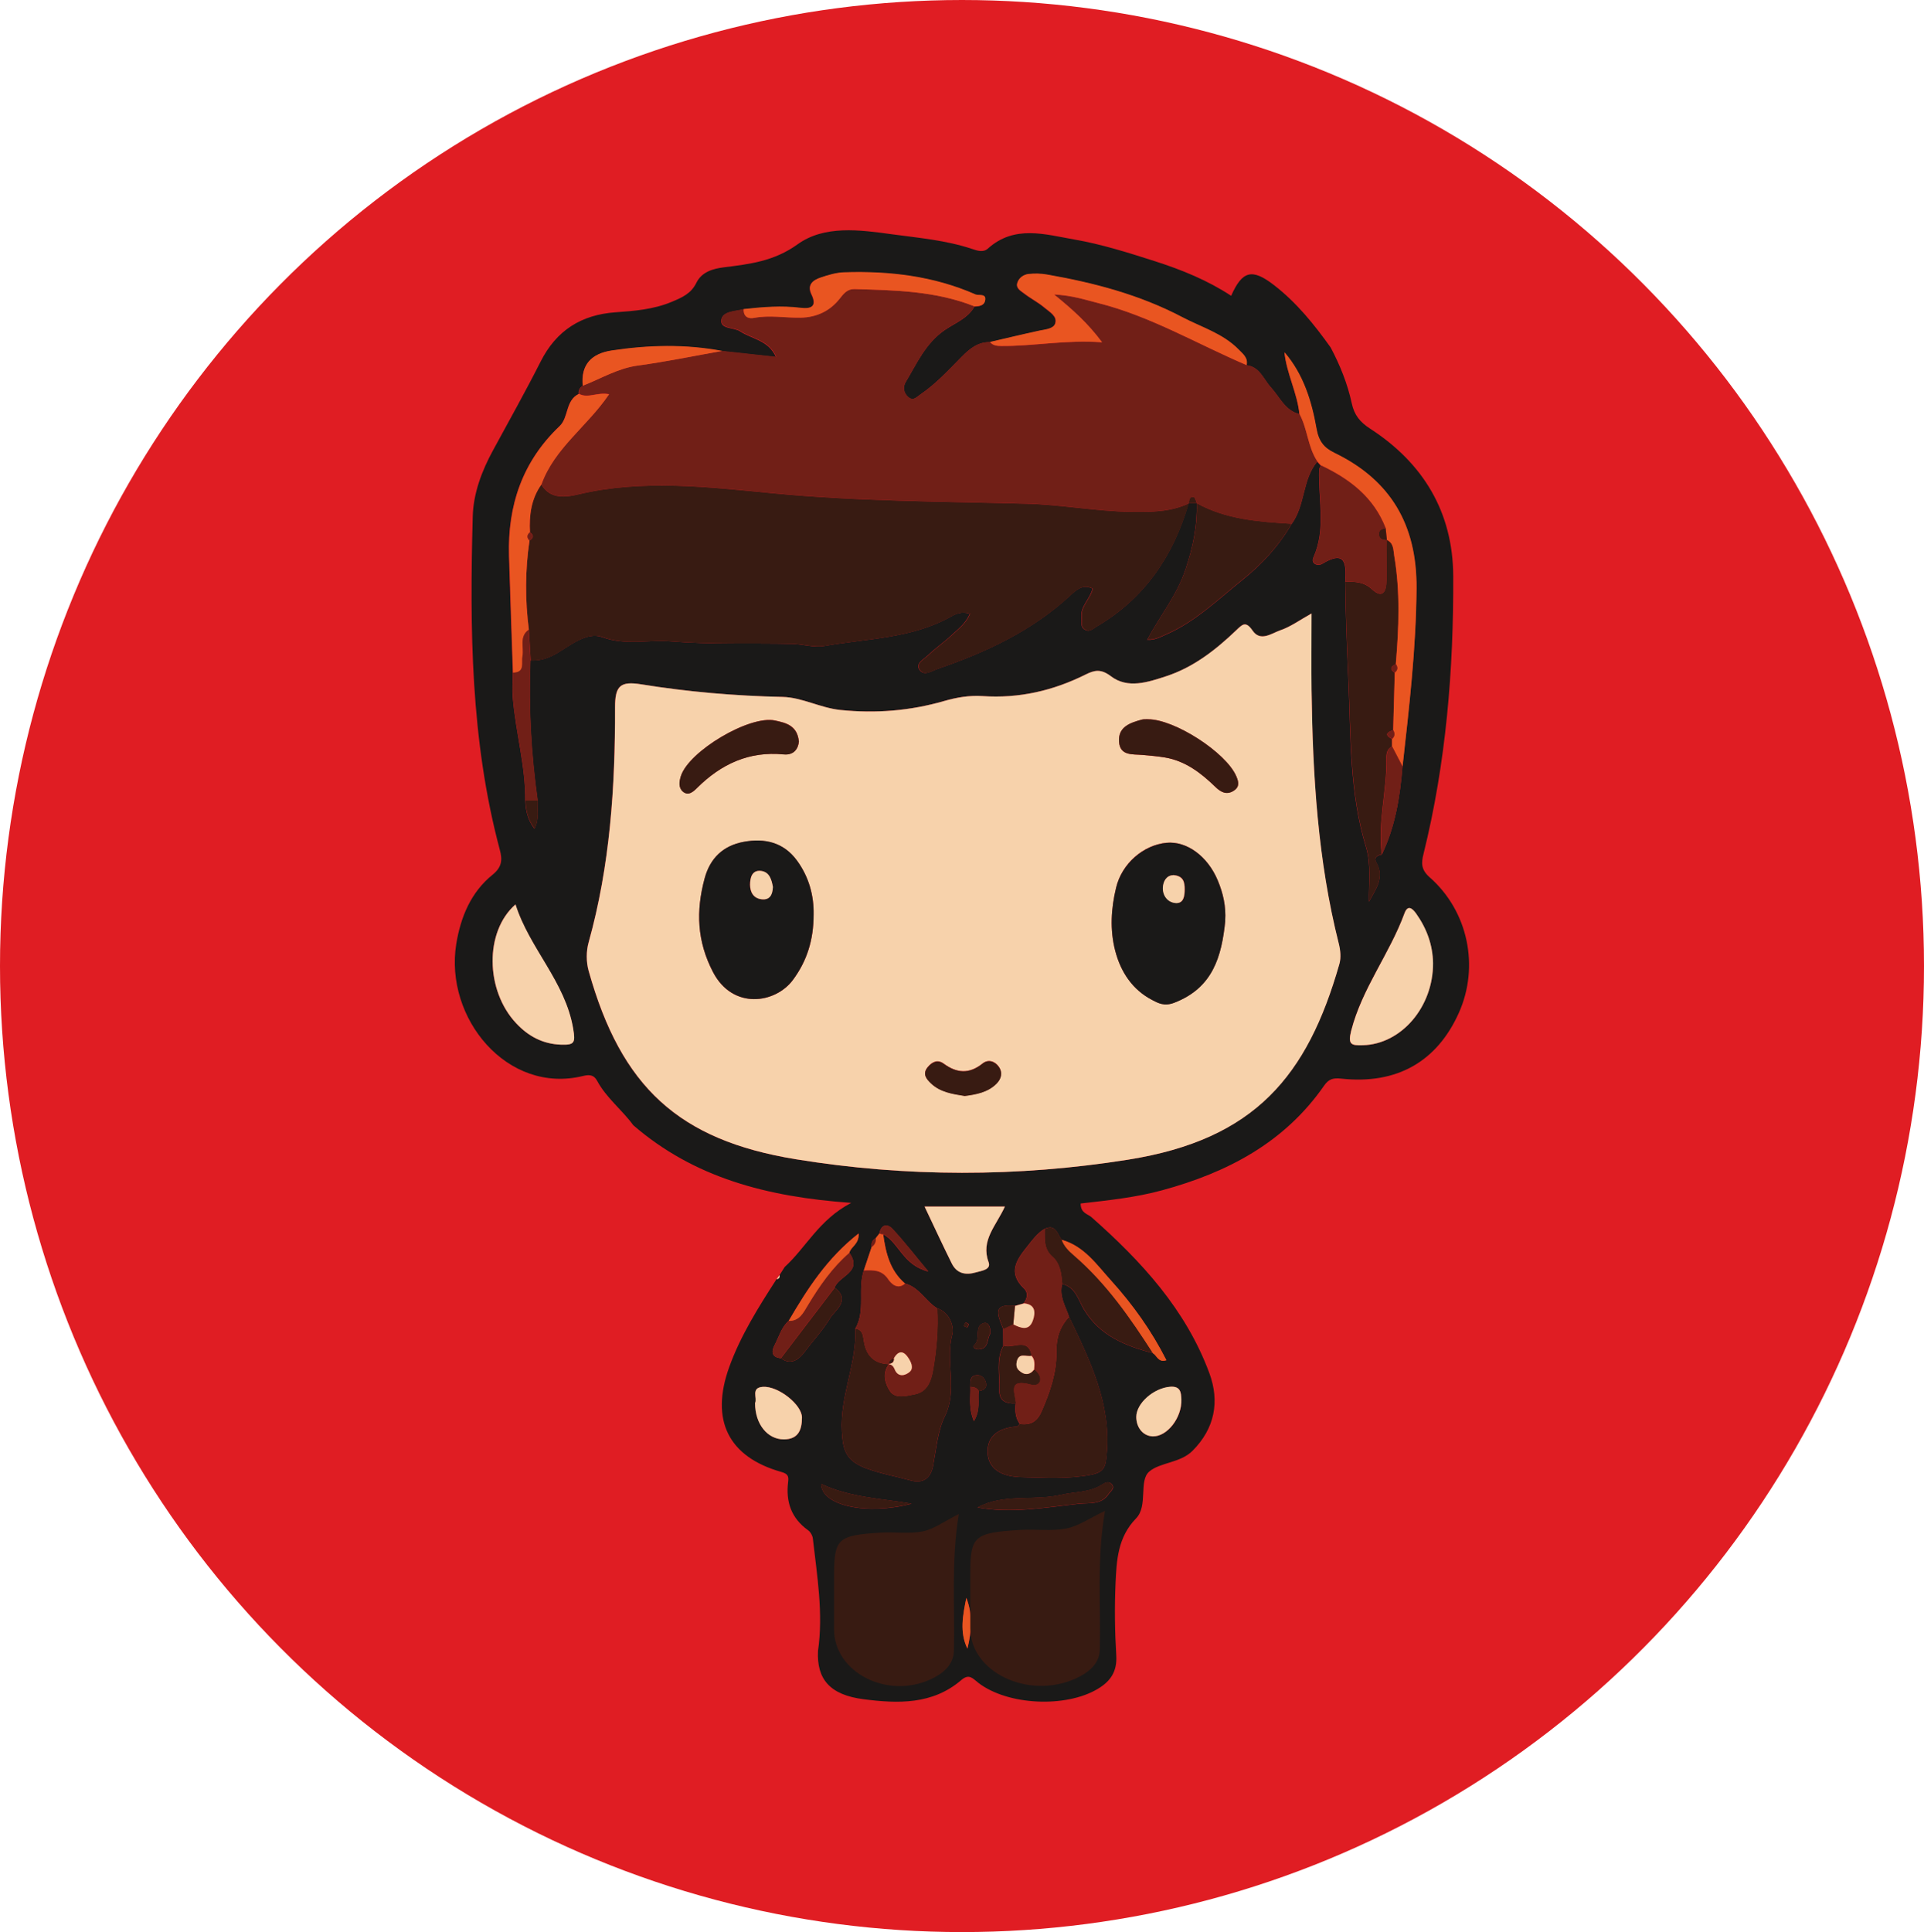 <?xml version="1.0" encoding="UTF-8"?><svg id="Layer_2" xmlns="http://www.w3.org/2000/svg" viewBox="0 0 183.06 183.81"><defs><style>.cls-1{fill:#f7d2ab;}.cls-1,.cls-2,.cls-3,.cls-4,.cls-5,.cls-6,.cls-7{stroke-width:0px;}.cls-2{fill:#711f17;}.cls-3{fill:#381b12;}.cls-4{fill:#1a1918;}.cls-5{fill:#e01d23;}.cls-6{fill:#b9c6d1;}.cls-7{fill:#e95521;}</style></defs><g id="Layer_1-2"><ellipse class="cls-5" cx="91.53" cy="91.9" rx="91.53" ry="91.9"/><path class="cls-4" d="m74.17,121.3c.16-.26.33-.51.49-.77,2.04-1.86,3.26-4.5,6.33-6.1-8.06-.57-14.98-2.41-20.74-7.39-1.07-1.47-2.56-2.59-3.44-4.23-.27-.5-.65-.62-1.3-.46-7.25,1.8-13.23-5.51-12.1-12.54.42-2.58,1.4-4.94,3.46-6.6.93-.75.93-1.47.68-2.39-2.78-10.41-2.86-21.05-2.57-31.7.06-2.19.86-4.33,1.94-6.3,1.52-2.8,3.08-5.58,4.52-8.42,1.49-2.96,3.86-4.46,7.12-4.69,1.81-.13,3.61-.27,5.34-.99,1-.42,1.85-.78,2.36-1.82.51-1.04,1.58-1.34,2.61-1.47,2.47-.31,4.77-.57,7.02-2.19,2.54-1.83,5.89-1.38,8.94-.96,2.57.35,5.17.57,7.66,1.4.47.16,1.05.37,1.5-.03,2.53-2.28,5.45-1.35,8.21-.87,2.61.45,5.16,1.26,7.69,2.07,2.53.81,5,1.81,7.25,3.29,1.06-2.39,1.99-2.64,4.1-1,2.13,1.65,3.81,3.73,5.37,5.92.89,1.68,1.6,3.44,2,5.29.24,1.14.8,1.81,1.74,2.42,5.07,3.28,7.89,7.95,7.92,14.03.04,8.91-.68,17.76-2.83,26.44-.21.85-.25,1.48.59,2.22,3.67,3.23,4.74,8.49,2.78,12.88-2.08,4.66-5.92,6.85-11.2,6.27-.75-.08-1.17.02-1.62.66-3.77,5.43-9.2,8.27-15.41,9.96-2.56.7-5.18.96-7.76,1.26,0,.93.67.98,1.03,1.3,4.74,4.18,8.97,8.78,11.21,14.82,1.01,2.72.52,5.29-1.6,7.41-1.16,1.16-3.07,1.09-4.1,1.96-1.05.88-.09,3.26-1.27,4.47-1.74,1.79-1.85,3.98-1.95,6.18-.1,2.28-.07,4.58.07,6.86.09,1.52-.54,2.45-1.77,3.18-3.03,1.81-8.54,1.57-11.34-.57-.53-.4-.87-.93-1.63-.28-2.74,2.36-6.04,2.25-9.3,1.83-3.21-.41-4.47-1.91-4.34-4.59.52-3.6-.09-7.15-.49-10.7-.03-.28-.23-.63-.46-.79-1.6-1.15-2.13-2.71-1.89-4.61.07-.53-.04-.76-.64-.93-5.06-1.43-6.78-4.93-4.97-9.97,1.09-3.02,2.79-5.71,4.51-8.38.23-.03.32-.16.28-.39Zm18.95,11.03c.56-.07.85-.36.64-.93-.15-.39-.48-.65-.92-.57-.63.12-.48.67-.52,1.11.04.97-.19,1.98.34,3.26.66-1.12.35-2.03.46-2.87Zm3.44-8.09c-2.35-.28-1.52,1.07-1.11,2.2,0,.52,0,1.04.01,1.57-.72,1.36-.32,2.82-.38,4.23-.04,1.04.66,1.32,1.56,1.26-.08.7-.04,1.37.39,1.96-.09.09-.18.25-.28.25-1.64.1-2.91.86-2.78,2.57.13,1.75,1.77,2.21,3.2,2.24,2.19.05,4.39.2,6.61-.22,1.34-.25,1.41-.83,1.51-1.93.46-4.84-1.6-8.96-3.58-13.11-.34-1.01-.96-1.96-.65-3.11,1.27.29,1.53,1.5,2.06,2.4,1.5,2.52,3.94,3.48,6.57,4.18.38.22.51.92,1.28.66-1.43-2.81-3.2-5.29-5.24-7.55-1.38-1.52-2.57-3.3-4.72-3.9-.42-.53-.55-1.54-1.63-1.03-.69.4-1.14,1.04-1.63,1.65-1.03,1.28-1.9,2.51-.33,4.01.44.42.32.95-.03,1.42-.28.08-.56.16-.84.24Zm-12.88-6.9c-.12.15-.24.31-.36.46-.35.17-.43.47-.38.82-.25.74-.5,1.49-.75,2.23-.61,1.8.19,3.81-.81,5.55.15,3.32-1.47,6.39-1.28,9.76.1,1.85.41,2.81,2.33,3.53,1.41.52,2.83.76,4.24,1.15,1.17.32,1.89-.23,2.11-1.4.3-1.58.45-3.34,1.1-4.67,1.29-2.6.03-5.26.73-7.83.18-.65-.2-2.08-1.43-2.47-1.11-.67-1.72-2.02-3.08-2.37-1.43-1.23-1.83-2.92-2.07-4.68,1.51.79,1.87,2.93,4.29,3.54-1.35-1.63-2.32-2.89-3.4-4.04-.5-.54-1.07-.45-1.25.42Zm-4.28,5.17c.38-1.15,2.72-1.46,1.41-3.33.13-.59.95-.82.88-1.84-3.01,2.35-4.89,5.29-6.65,8.31-.71.63-.93,1.54-1.35,2.33-.33.62-.25,1.15.61,1.23,1.03.77,1.8,0,2.28-.64.8-1.07,1.74-2.07,2.4-3.18.41-.69,2.03-1.71.43-2.88Zm17.29,28.92h2.23c.69.29,1.38.29,2.08.01.78-.13,2.11.69,2.14-.77.03-1.36-1.32-.9-2.13-.92-1.42-.04-2.84.07-4.26.12-.58-.17-1.18-.65-1.69.13-.18.89.03,1.46,1.09,1.35.15.22.33.25.54.08Zm-46.71-75.28c.04.93.21,1.81.87,2.69.5-.99.23-1.85.3-2.68-.62-4.42-.87-8.87-.69-13.33.93.04,1.73-.22,2.56-.71,1.32-.79,2.85-2.05,4.29-1.51,2.19.81,4.4.22,6.53.4,3.78.31,7.68.15,11.52.24,1.03.02,2.09.38,3.07.2,4.05-.72,8.27-.7,12.01-2.78.46-.26,1.03-.55,1.83-.29-.37.92-1.11,1.46-1.74,2.05-.71.67-1.52,1.22-2.22,1.89-.39.38-1.21.76-.85,1.36.43.7,1.18.14,1.76-.06,4.62-1.59,9-3.63,12.64-7.01.53-.49,1.16-1.08,2.09-.62-.23,1-1.17,1.67-1.06,2.73.05.43-.15.96.39,1.21.42.2.71-.13,1.05-.33,4.56-2.67,7.3-6.71,8.75-11.71h0c.26,0,.52,0,.78,0h0c.07,2.15-.37,4.18-1.05,6.24-.82,2.5-2.45,4.47-3.65,6.72-.03.06-.06.11-.09.17.03-.05.06-.11.09-.16.68.07,1.24-.26,1.84-.52,2.76-1.22,4.89-3.31,7.2-5.16,1.88-1.51,3.47-3.24,4.68-5.32,1.32-1.77,1.01-4.22,2.44-5.94.12.13.23.26.35.39-.05.12-.15.23-.16.35-.1,2.8.69,5.65-.55,8.39-.25.55.38.86.84.59,2.28-1.38,2.29.08,2.19,1.71.03,3.13.16,6.25.3,9.38.23,5.33.09,10.67,1.67,15.84.52,1.72.25,3.46.29,5.21.64-1.2,1.51-2.3.7-3.71-.28-.49.08-.7.52-.78,1.27-2.64,1.73-5.46,1.96-8.34.63-5.64,1.3-11.27,1.33-16.97.04-5.99-2.44-10.27-7.8-12.87-1.02-.49-1.51-1.12-1.72-2.33-.46-2.61-1.25-5.16-3.04-7.24.22,2.03,1.22,3.85,1.43,5.86-1.37-.34-1.87-1.62-2.71-2.54-.71-.77-1.05-1.95-2.32-2.11.14-.7-.37-1.07-.77-1.48-1.49-1.53-3.52-2.11-5.35-3.07-4.07-2.14-8.42-3.28-12.9-4.06-.56-.1-1.16-.11-1.73-.05-.46.05-.89.34-1.05.79-.2.56.33.81.66,1.07.61.47,1.33.83,1.91,1.33.47.4,1.25.81,1.02,1.51-.17.52-.94.57-1.52.69-1.57.34-3.13.72-4.7,1.08-1.15-.02-1.93.64-2.68,1.4-1.24,1.25-2.42,2.55-3.89,3.55-.38.25-.69.69-1.18.28-.46-.39-.54-.96-.26-1.43,1.06-1.77,1.89-3.7,3.71-4.95.98-.68,2.2-1.11,2.84-2.24.4-.02.86-.06.98-.49.21-.79-.6-.52-.89-.64-3.98-1.75-8.19-2.25-12.49-2.11-.76.03-1.53.26-2.26.5-.72.24-1.3.67-.85,1.6.56,1.16-.08,1.4-1.04,1.28-1.82-.23-3.62-.08-5.43.12-.79.22-2.01.17-2.1,1.04-.09.86,1.2.66,1.8,1.06,1.11.73,2.69.83,3.4,2.44-1.85-.2-3.5-.38-5.14-.56-3.5-.67-7.01-.57-10.52-.04-1.88.28-2.94,1.32-2.73,3.35-.3.17-.42.43-.39.77-1.28.62-.94,2.22-1.82,3.06-3.54,3.36-4.95,7.54-4.81,12.33.11,3.72.25,7.43.37,11.14,0,.78-.07,1.57,0,2.34.27,3.29,1.22,6.49,1.19,9.82Zm74.8-17.79c-1.15.64-2,1.26-2.95,1.59-.84.29-1.91,1.13-2.66.04-.66-.97-.98-.59-1.57-.02-1.94,1.86-4.05,3.51-6.65,4.36-1.74.57-3.66,1.22-5.26,0-.95-.72-1.56-.58-2.39-.17-3.1,1.55-6.36,2.3-9.83,2.06-1.24-.08-2.43.11-3.65.47-3.22.93-6.51,1.2-9.88.85-1.91-.2-3.64-1.2-5.49-1.24-4.52-.09-9-.48-13.45-1.2-1.99-.32-2.5.14-2.49,2.2.02,7.53-.46,15.03-2.51,22.34-.24.85-.23,1.87,0,2.72,3.09,11.04,8.55,16.1,19.71,17.92,10.49,1.71,21.13,1.71,31.62.04,12.08-1.92,17.06-7.98,20.1-18.62.17-.59.09-1.32-.06-1.94-2-7.92-2.48-16.01-2.59-24.13-.03-2.34,0-4.67,0-7.27Zm-75.74,27.68c-2.95,2.57-2.88,8.18.07,11.31,1.15,1.22,2.52,1.97,4.27,2.03,1.28.04,1.37-.18,1.15-1.51-.76-4.48-4.16-7.63-5.49-11.83Zm87.3,5.59c-.03-1.75-.61-3.31-1.62-4.73-.37-.53-.8-.83-1.1,0-1.41,3.85-4.04,7.13-5.07,11.17-.34,1.34.04,1.4,1.11,1.37,3.65-.09,6.7-3.63,6.68-7.81Zm-40.73,23.15h-7.64c.91,1.91,1.72,3.67,2.58,5.4.49.98,1.33,1.14,2.32.86.56-.16,1.45-.26,1.19-.97-.77-2.08.71-3.44,1.55-5.29Zm-10.3,41.55s0-.01,0-.02c-1.04,0-2.07,0-3.11,0-.62,0-1.19.17-1.42.79-.24.63.14,1.14.54,1.57,1.25,1.36,5.99,1.39,7.27.05.51-.53.86-1.22.59-1.94-.26-.7-.96-.48-1.53-.46-.78.02-1.55,0-2.33,0Zm14-.07s0,.03,0,.04c-1.04,0-2.07-.02-3.11.01-.44.01-.97.04-1.09.61-.1.5-.08.98.34,1.43,1.25,1.37,5.78,1.67,7.09.4.53-.52.87-1.16.6-1.93-.26-.74-.93-.55-1.49-.57-.78-.02-1.56,0-2.33,0Zm-.21-7.86c1.23-.07,2.46-.12,3.69-.21.98-.07,1.1-.81,1.03-1.55-.08-.89-.75-.44-1.19-.41-2.91.2-5.82.41-8.72.64-.39.03-1.06-.25-1.06.44,0,.53.59.58,1.04.66,1.73.32,3.45.56,5.22.44Zm-13.61-1.55v-.11c-1.43-.08-2.87-.14-4.3-.23-.45-.03-.95-.19-1,.53-.03.55-.02,1.1.71,1.15,2.99.2,5.98.48,8.96-.16.4-.09.84-.24.81-.7-.05-.71-.68-.46-1.07-.47-1.37-.03-2.74-.01-4.11-.01Zm-.52,6.2c-.91,0-1.81.05-2.72-.01-.7-.05-1.18.19-1.28.86-.12.76.45,1.02,1.09,1.03,1.94.04,3.88.05,5.82.07.72,0,1.08-.36,1.06-1.08-.03-.66-.47-.86-1.06-.86-.97,0-1.94,0-2.91,0Zm14.13,1.85s0,.04,0,.06c.97,0,1.94-.01,2.91,0,.75.01.81-.5.83-1.04.02-.48-.05-.96-.67-.97-2.07-.02-4.14-.02-6.21.01-.6,0-.93.39-.9,1.03.03.61.45.71.93.74,1.03.06,2.07.11,3.1.16Zm-27.25-21.42c0,2,1.18,3.45,2.74,3.45,1.38,0,1.71-.91,1.72-2.08,0-1.21-2.25-3.02-3.72-2.92-1.18.08-.5,1.08-.74,1.54Zm36.27,1.32c0,1.04.67,1.82,1.57,1.85,1.37.03,2.78-1.78,2.72-3.51-.02-.69-.1-1.3-1.08-1.21-1.57.14-3.22,1.57-3.21,2.88Zm-22.78,15.15c-1.49-.07-2.53-.11-3.57-.19-.54-.04-.89.14-1.01.67-.12.52.04.99.59,1.02,2.34.15,4.69.26,7.03-.05.49-.06.87-.37.76-.94-.09-.48-.52-.52-.92-.52-1.11,0-2.22,0-2.88,0Zm7.66-6.54c3.25.59,6.44,0,9.64-.35.98-.11,2.15.13,2.85-.93.2-.3.66-.56.26-.97-.27-.27-.61-.1-.89.08-1.2.77-2.6.67-3.9.97-2.63.61-5.43-.15-7.95,1.2Zm-14.87-2.24c.02,2.06,4.32,3.01,8.6,1.88-2.9-.5-5.88-.58-8.6-1.88Zm13.82,10.84c-.33,1.63-.66,3.25.1,4.82.4-1.63.51-3.24-.1-4.82Zm2.27-25.13c.05-.54-.16-1.14-.61-1.01-.99.28-.23,1.51-.92,2.1-.24.2.15.41.4.4,1.02-.03.79-1,1.13-1.49Zm-2.52-.73c.11.05.22.1.33.14.05-.11.16-.24.13-.32-.03-.08-.23-.16-.3-.13-.08.03-.1.2-.15.31Z"/><path class="cls-1" d="m74.17,121.3c.04.23-.04.36-.28.39.09-.13.18-.26.28-.39Z"/><path class="cls-1" d="m124.79,58.36c0,2.6-.03,4.94,0,7.27.11,8.12.59,16.21,2.59,24.13.16.62.23,1.34.06,1.94-3.04,10.64-8.02,16.7-20.1,18.62-10.49,1.67-21.13,1.67-31.62-.04-11.16-1.82-16.62-6.89-19.71-17.92-.24-.85-.24-1.87,0-2.72,2.04-7.32,2.53-14.81,2.51-22.34,0-2.06.5-2.52,2.49-2.2,4.45.72,8.93,1.1,13.45,1.2,1.84.04,3.58,1.04,5.49,1.24,3.37.35,6.66.08,9.88-.85,1.22-.35,2.41-.55,3.65-.47,3.47.24,6.73-.51,9.83-2.06.83-.41,1.44-.55,2.39.17,1.6,1.22,3.52.57,5.26,0,2.59-.85,4.7-2.5,6.65-4.36.59-.56.91-.94,1.57.02.75,1.1,1.82.25,2.66-.04.95-.32,1.8-.95,2.95-1.59Zm-47.38,28.64c.04-1.75-.42-3.55-1.59-5.14-1.28-1.74-3.08-2.13-5.05-1.77-1.93.35-3.2,1.51-3.73,3.49-.83,3.08-.73,5.97.8,8.9,1.88,3.61,5.93,2.99,7.6.75,1.33-1.79,1.98-3.8,1.97-6.22Zm39.16.58c.09-1.36-.2-2.63-.71-3.84-.98-2.32-2.97-3.75-4.87-3.57-2.19.2-4.25,1.95-4.8,4.28-.47,1.98-.6,4.01-.08,6,.53,2.03,1.65,3.71,3.53,4.68.53.27,1.12.62,2.07.26,3.7-1.42,4.52-4.42,4.87-7.81Zm-7.36-19.16c-.19.01-.4-.01-.58.04-1.1.3-2.25.68-2.16,2.09.09,1.39,1.3,1.18,2.25,1.27.71.07,1.42.13,2.12.24,1.94.33,3.42,1.46,4.8,2.8.45.44,1.03.83,1.75.36.59-.39.45-.86.24-1.37-.96-2.26-5.89-5.44-8.41-5.43Zm-33.2,2.08c-.16-1.51-1.26-1.75-2.26-1.96-2.43-.53-8.2,2.91-8.96,5.28-.16.51-.25,1.09.18,1.47.53.47,1.02,0,1.36-.34,2.29-2.27,4.94-3.51,8.23-3.19.96.09,1.4-.51,1.46-1.26Zm15.75,33.75c1.15-.14,2.24-.35,3.06-1.18.43-.43.61-1.02.21-1.6-.4-.57-1.04-.71-1.54-.31-1.27,1.02-2.45.94-3.71.01-.56-.41-1.09-.19-1.52.35-.54.65-.08,1.15.31,1.52.88.85,2.06,1.02,3.19,1.2Z"/><path class="cls-2" d="m125.34,43.89c-1.43,1.72-1.13,4.17-2.44,5.94-3.1-.19-6.2-.4-9.01-1.95,0,0,0,0,0,0-.1-.2-.17-.56-.3-.59-.42-.09-.42.3-.47.59,0,0,0,0,0,0-1.76.83-3.63.82-5.52.8-3.31-.04-6.58-.68-9.87-.77-8.04-.22-16.05-.22-24.1-.99-6.09-.58-12.4-1.36-18.6.1-1.15.27-2.65.51-3.51-.94,1.23-3.45,4.36-5.52,6.44-8.59-1.12-.23-2.02.44-2.87-.04-.03-.34.08-.6.39-.77,1.73-.67,3.31-1.65,5.22-1.91,2.69-.36,5.35-.92,8.02-1.39,1.65.18,3.3.36,5.14.56-.71-1.61-2.29-1.71-3.4-2.44-.6-.39-1.89-.2-1.8-1.06.09-.88,1.31-.83,2.1-1.04-.04.73.44.95,1,.84,1.48-.29,2.96,0,4.43-.02,1.5-.03,2.79-.63,3.72-1.83.38-.49.74-.91,1.4-.89,3.87.11,7.75.18,11.42,1.65-.64,1.12-1.86,1.56-2.84,2.24-1.81,1.26-2.64,3.18-3.71,4.95-.28.47-.2,1.04.26,1.43.49.41.8-.03,1.18-.28,1.47-.99,2.66-2.3,3.89-3.55.75-.76,1.53-1.42,2.68-1.4.28.34.66.37,1.06.38,3.1.03,6.15-.61,9.61-.35-1.38-1.85-2.79-3.11-4.57-4.55,1.76.09,2.97.51,4.21.82,5,1.26,9.42,3.9,14.11,5.9,1.27.16,1.61,1.34,2.32,2.11.84.92,1.34,2.2,2.71,2.54.78,1.42.79,3.14,1.7,4.51Z"/><path class="cls-3" d="m51.51,46.09c.86,1.45,2.36,1.21,3.51.94,6.2-1.47,12.51-.68,18.6-.1,8.05.77,16.06.77,24.1.99,3.29.09,6.56.72,9.87.77,1.89.02,3.76.03,5.52-.8-1.46,5-4.19,9.03-8.75,11.71-.34.2-.62.53-1.05.33-.54-.25-.35-.78-.39-1.21-.11-1.06.83-1.73,1.06-2.73-.93-.46-1.55.12-2.09.62-3.64,3.38-8.01,5.42-12.64,7.01-.58.2-1.33.77-1.76.06-.37-.6.46-.98.85-1.36.7-.67,1.51-1.23,2.22-1.89.63-.59,1.37-1.13,1.74-2.05-.8-.26-1.37.04-1.83.29-3.74,2.08-7.96,2.06-12.01,2.78-.98.17-2.04-.18-3.07-.2-3.85-.09-7.74.07-11.52-.24-2.13-.18-4.34.41-6.53-.4-1.45-.54-2.97.73-4.29,1.51-.83.5-1.63.76-2.56.71-.06-.97-.12-1.95-.17-2.92-.36-2.83-.36-5.66.06-8.49.39-.24.43-.5.04-.78-.08-1.62.12-3.18,1.09-4.55Z"/><path class="cls-3" d="m131.48,81.27c-.44.08-.8.29-.52.78.81,1.41-.06,2.51-.7,3.71-.04-1.75.23-3.49-.29-5.21-1.57-5.17-1.43-10.51-1.67-15.84-.14-3.13-.27-6.25-.3-9.38.89.01,1.72-.01,2.49.69,1.05.97,1.41.3,1.42-.81,0-1.28.02-2.56.04-3.84.66.3.61.95.7,1.51.58,3.42.44,6.86.15,10.3-.47.22-.61.48-.1.81l-.15,5.48c-.65.2-.81.46-.11.84,0,.23,0,.47,0,.7-.49.25-.54.7-.53,1.17.05,3.04-.84,6.04-.44,9.1Z"/><path class="cls-3" d="m89.18,124.47c1.23.39,1.61,1.82,1.43,2.47-.7,2.57.56,5.23-.73,7.83-.66,1.33-.81,3.09-1.1,4.67-.22,1.17-.93,1.72-2.11,1.4-1.41-.39-2.83-.63-4.24-1.15-1.92-.71-2.23-1.67-2.33-3.53-.19-3.37,1.43-6.44,1.28-9.76.69.08.73.6.81,1.13.2,1.38.94,2.2,2.39,2.24,0,0,0,0,0,0-.66.88-.36,1.87.1,2.56.51.78,1.59.45,2.37.3,1.18-.23,1.54-1.26,1.73-2.34.33-1.93.5-3.86.39-5.82Z"/><path class="cls-3" d="m101.72,125.26c1.98,4.15,4.04,8.27,3.58,13.11-.1,1.09-.18,1.67-1.51,1.93-2.22.42-4.41.27-6.61.22-1.43-.03-3.07-.49-3.2-2.24-.13-1.71,1.14-2.47,2.78-2.57.1,0,.19-.17.28-.25,1,.1,1.61-.15,2.08-1.24.78-1.81,1.42-3.65,1.39-5.6-.02-1.34.32-2.41,1.21-3.35Z"/><path class="cls-3" d="m113.88,47.88c2.81,1.55,5.91,1.76,9.01,1.95-1.2,2.09-2.8,3.81-4.68,5.32-2.31,1.85-4.43,3.94-7.2,5.16-.59.26-1.16.59-1.84.52h0c1.2-2.25,2.83-4.23,3.65-6.73.68-2.06,1.12-4.08,1.05-6.23Z"/><path class="cls-7" d="m132.45,71c0-.23,0-.47,0-.7.28-.25.29-.53.11-.84.05-1.83.1-3.65.15-5.48.3-.24.3-.51.1-.81.29-3.44.43-6.87-.15-10.3-.09-.56-.04-1.21-.7-1.51,0,0,0,.02,0,.02-.04-.38-.08-.76-.12-1.14-1.13-2.94-3.42-4.68-6.15-5.97-.12-.13-.23-.26-.35-.39-.92-1.37-.93-3.09-1.7-4.51-.2-2.01-1.21-3.83-1.42-5.86,1.79,2.08,2.58,4.63,3.04,7.24.21,1.21.7,1.84,1.72,2.33,5.36,2.6,7.84,6.87,7.8,12.87-.04,5.7-.7,11.33-1.33,16.97-.33-.64-.66-1.28-1-1.92Z"/><path class="cls-2" d="m84.58,129.78c-1.46-.04-2.2-.86-2.39-2.24-.08-.53-.12-1.05-.81-1.13,1-1.75.2-3.75.81-5.55.88-.03,1.7-.08,2.32.84.26.39.88,1.05,1.6.41,1.36.36,1.96,1.7,3.08,2.37.11,1.96-.06,3.89-.39,5.82-.19,1.08-.54,2.11-1.73,2.34-.78.15-1.85.48-2.37-.3-.46-.69-.77-1.68-.1-2.56.29.04.43.22.53.48.33.83,1.05.58,1.43.25.42-.37.11-.98-.18-1.41-.48-.69-.94-.55-1.33.12-.27.07-.44.23-.48.51l.02.04Z"/><path class="cls-1" d="m49.05,86.04c1.33,4.2,4.74,7.34,5.49,11.83.22,1.33.13,1.55-1.15,1.51-1.76-.06-3.13-.81-4.27-2.03-2.95-3.13-3.02-8.74-.07-11.31Z"/><path class="cls-1" d="m136.35,91.62c.02,4.18-3.03,7.72-6.68,7.81-1.07.03-1.45-.03-1.11-1.37,1.04-4.04,3.66-7.32,5.07-11.17.3-.82.72-.52,1.1,0,1.01,1.42,1.59,2.98,1.62,4.73Z"/><path class="cls-7" d="m118.61,34.73c-4.69-2-9.11-4.64-14.11-5.9-1.24-.31-2.45-.73-4.21-.82,1.78,1.45,3.19,2.7,4.57,4.55-3.46-.26-6.51.38-9.61.35-.4,0-.78-.04-1.06-.38,1.56-.36,3.13-.74,4.7-1.08.58-.12,1.35-.17,1.52-.69.23-.7-.55-1.11-1.02-1.51-.59-.5-1.3-.85-1.91-1.33-.33-.26-.87-.5-.66-1.07.16-.45.59-.74,1.05-.79.57-.06,1.17-.05,1.73.05,4.48.78,8.83,1.92,12.9,4.06,1.83.96,3.85,1.54,5.35,3.07.4.41.91.78.77,1.48Z"/><path class="cls-2" d="m101.72,125.26c-.88.94-1.23,2.01-1.21,3.35.03,1.95-.61,3.79-1.39,5.6-.47,1.09-1.08,1.34-2.08,1.24-.43-.6-.47-1.27-.39-1.96-.09-1.03-.82-2.38,1.44-1.78.91.24,1.24-.71.32-1.45.04-.45.1-.91-.25-1.29-.34-1.86-1.81-.6-2.69-.98,0-.52,0-1.04-.01-1.57.32-.15.63-.3.95-.44.72.37,1.5.66,1.86-.36.26-.73.28-1.55-.86-1.64.35-.47.46-1.01.03-1.42-1.58-1.5-.71-2.73.33-4.01.49-.61.94-1.25,1.63-1.65,0,.94-.12,1.88.73,2.63.76.67.86,1.66.94,2.61-.31,1.15.31,2.1.65,3.11Z"/><path class="cls-2" d="m125.69,44.28c2.73,1.29,5.01,3.03,6.15,5.97-.32.06-.63.13-.64.54,0,.51.37.58.76.6,0,0,0-.02,0-.02-.01,1.28-.03,2.56-.04,3.84,0,1.11-.36,1.78-1.42.81-.77-.71-1.6-.68-2.49-.69.1-1.63.09-3.08-2.19-1.71-.46.27-1.09-.04-.84-.59,1.25-2.75.45-5.59.55-8.39,0-.12.1-.24.16-.35Z"/><path class="cls-7" d="m51.51,46.09c-.97,1.37-1.18,2.92-1.09,4.55-.28.25-.31.5-.04.78-.42,2.83-.43,5.66-.06,8.49-.94.66-.44,1.67-.6,2.52-.12.63.28,1.55-.9,1.57-.12-3.71-.26-7.43-.37-11.14-.14-4.79,1.28-8.97,4.81-12.33.89-.84.54-2.44,1.82-3.06.86.48,1.75-.19,2.87.04-2.08,3.07-5.21,5.14-6.44,8.59Z"/><path class="cls-7" d="m92.73,29.15c-3.68-1.47-7.55-1.54-11.42-1.65-.66-.02-1.02.4-1.4.89-.93,1.2-2.22,1.8-3.72,1.83-1.48.03-2.95-.26-4.43.02-.57.11-1.04-.11-1-.84,1.81-.2,3.61-.35,5.43-.12.96.12,1.6-.12,1.04-1.28-.45-.93.13-1.35.85-1.6.73-.25,1.5-.48,2.26-.5,4.3-.14,8.51.36,12.49,2.11.29.13,1.1-.15.89.64-.11.42-.58.47-.98.49Z"/><path class="cls-3" d="m101.07,122.15c-.08-.96-.18-1.95-.94-2.61-.85-.75-.72-1.69-.73-2.63,1.08-.5,1.2.5,1.63,1.03.22.63.7,1.08,1.18,1.5,3.06,2.65,5.34,5.92,7.5,9.29-2.63-.7-5.07-1.66-6.57-4.18-.54-.9-.79-2.11-2.06-2.4Z"/><path class="cls-1" d="m95.61,114.78c-.84,1.85-2.32,3.21-1.55,5.29.26.71-.63.81-1.19.97-.99.29-1.84.13-2.32-.86-.86-1.73-1.67-3.49-2.58-5.4h7.64Z"/><path class="cls-1" d="m85.32,156.33c.78,0,1.55.01,2.33,0,.57-.01,1.27-.23,1.53.46.27.72-.08,1.4-.59,1.94-1.28,1.34-6.02,1.31-7.27-.05-.39-.43-.78-.94-.54-1.57.24-.62.81-.79,1.42-.79,1.04,0,2.07,0,3.11,0,0,0,0,.01,0,.02Z"/><path class="cls-6" d="m99.31,156.25c.78,0,1.56-.01,2.33,0,.56.01,1.23-.18,1.49.57.27.77-.06,1.42-.6,1.93-1.31,1.27-5.84.96-7.09-.4-.42-.45-.44-.93-.34-1.43.11-.57.65-.6,1.09-.61,1.04-.03,2.07-.01,3.11-.01,0-.01,0-.03,0-.04Z"/><path class="cls-1" d="m99.1,148.4c-1.76.11-3.49-.13-5.22-.44-.45-.08-1.05-.13-1.04-.66,0-.69.67-.41,1.06-.44,2.91-.23,5.81-.44,8.72-.64.45-.03,1.11-.47,1.19.41.07.74-.05,1.48-1.03,1.55-1.23.09-2.46.14-3.69.21Z"/><path class="cls-7" d="m68.7,33.39c-2.67.47-5.34,1.03-8.02,1.39-1.91.26-3.49,1.24-5.22,1.91-.21-2.03.85-3.06,2.73-3.35,3.5-.53,7.01-.62,10.52.04Z"/><path class="cls-1" d="m85.49,146.85c1.37,0,2.74-.02,4.11.01.39,0,1.02-.24,1.07.47.03.46-.41.61-.81.7-2.98.64-5.97.36-8.96.16-.73-.05-.74-.61-.71-1.15.05-.72.55-.56,1-.53,1.43.09,2.86.16,4.3.23v.11Z"/><path class="cls-1" d="m84.96,153.04c.97,0,1.94,0,2.91,0,.58,0,1.03.2,1.06.86.03.71-.33,1.08-1.06,1.08-1.94-.02-3.88-.03-5.82-.07-.64-.01-1.2-.27-1.09-1.03.1-.66.59-.9,1.28-.86.9.06,1.81.01,2.72.02Z"/><path class="cls-2" d="m48.81,63.99c1.18-.02.78-.94.9-1.57.16-.85-.34-1.86.6-2.52.06.97.11,1.95.17,2.92-.18,4.47.07,8.91.69,13.33-.39,0-.78,0-1.18,0,.03-3.33-.92-6.53-1.19-9.82-.06-.77,0-1.56,0-2.34Z"/><path class="cls-1" d="m99.09,154.9c-1.03-.05-2.07-.1-3.1-.16-.48-.03-.91-.12-.93-.74-.03-.64.3-1.02.9-1.03,2.07-.03,4.14-.03,6.21-.01.62,0,.69.49.67.97-.02.54-.09,1.05-.83,1.04-.97-.02-1.94,0-2.91,0,0-.02,0-.04,0-.06Z"/><path class="cls-1" d="m71.84,133.47c.24-.46-.44-1.46.74-1.54,1.47-.1,3.73,1.71,3.72,2.92,0,1.17-.34,2.07-1.72,2.08-1.56,0-2.74-1.45-2.74-3.45Z"/><path class="cls-1" d="m108.11,134.8c0-1.31,1.65-2.75,3.21-2.88.98-.08,1.06.52,1.08,1.21.06,1.73-1.35,3.55-2.72,3.51-.9-.02-1.57-.81-1.57-1.85Z"/><path class="cls-1" d="m85.32,149.95c.66,0,1.77,0,2.88,0,.4,0,.83.04.92.52.11.57-.28.87-.76.94-2.34.31-4.68.2-7.03.05-.56-.04-.72-.5-.59-1.02.12-.53.47-.71,1.01-.67,1.04.08,2.08.11,3.57.19Z"/><path class="cls-3" d="m92.99,143.4c2.52-1.35,5.32-.6,7.95-1.2,1.31-.3,2.71-.21,3.9-.97.28-.18.62-.35.89-.08.4.41-.06.67-.26.97-.7,1.06-1.87.83-2.85.93-3.19.35-6.39.94-9.64.35Z"/><path class="cls-6" d="m98.93,151.43c-.74,0-1.49,0-2.23,0-.15-.22-.33-.24-.54-.08-1.06.12-1.27-.46-1.09-1.35.55-.13,1.17.52,1.69-.13,1.42-.05,2.84-.15,4.26-.12.81.02,2.16-.44,2.13.92-.03,1.46-1.36.64-2.14.77-.69-.4-1.38-.38-2.08-.01Z"/><path class="cls-7" d="m109.7,128.74c-2.16-3.37-4.44-6.65-7.5-9.29-.49-.42-.96-.87-1.18-1.5,2.15.6,3.34,2.38,4.72,3.9,2.05,2.27,3.82,4.74,5.24,7.55-.77.26-.89-.44-1.28-.66Z"/><path class="cls-2" d="m74.3,129.21c-.86-.08-.94-.6-.61-1.23.42-.79.65-1.7,1.35-2.33,1.04.02,1.39-.78,1.83-1.5,1.11-1.82,2.31-3.57,3.94-4.98,1.32,1.87-1.03,2.18-1.41,3.33-1.7,2.23-3.4,4.47-5.11,6.7Z"/><path class="cls-3" d="m74.3,129.21c1.7-2.23,3.4-4.47,5.11-6.7,1.6,1.17-.03,2.19-.43,2.88-.66,1.11-1.6,2.11-2.4,3.18-.47.63-1.25,1.41-2.28.64Z"/><path class="cls-2" d="m132.45,71c.33.64.66,1.28,1,1.92-.24,2.88-.7,5.71-1.96,8.34-.4-3.06.48-6.05.44-9.1,0-.47.04-.92.53-1.17Z"/><path class="cls-3" d="m95.47,128c.88.38,2.35-.88,2.69.98-.48.11-1.17-.34-1.39.49-.09.32-.07.65.19.89.51.48,1,.49,1.46-.09.93.74.6,1.69-.32,1.45-2.26-.61-1.53.74-1.44,1.78-.9.05-1.6-.22-1.56-1.26.06-1.41-.34-2.88.38-4.23Z"/><path class="cls-7" d="m80.81,119.18c-1.63,1.41-2.84,3.15-3.94,4.98-.44.72-.79,1.52-1.83,1.5,1.77-3.02,3.64-5.95,6.65-8.31.07,1.02-.75,1.25-.88,1.84Z"/><path class="cls-3" d="m78.12,141.16c2.71,1.3,5.7,1.38,8.6,1.88-4.28,1.13-8.58.18-8.6-1.88Z"/><path class="cls-7" d="m86.11,122.1c-.72.64-1.34-.02-1.6-.41-.62-.92-1.44-.87-2.32-.84.25-.75.5-1.49.75-2.24.29-.2.4-.48.38-.82.12-.15.24-.31.36-.46.11.07.23.1.35.08.24,1.76.64,3.45,2.07,4.68Z"/><path class="cls-1" d="m97.41,123.99c1.14.09,1.12.91.86,1.64-.37,1.02-1.14.72-1.86.36.05-.58.11-1.17.16-1.75.28-.08.56-.16.84-.24Z"/><path class="cls-2" d="m84.04,117.41c-.13.01-.24-.01-.35-.08.18-.86.74-.96,1.25-.42,1.08,1.16,2.04,2.42,3.4,4.04-2.42-.61-2.77-2.75-4.29-3.54Z"/><path class="cls-7" d="m91.94,152.01c.61,1.58.5,3.19.1,4.82-.76-1.56-.43-3.19-.1-4.82Z"/><path class="cls-3" d="m94.21,126.87c-.35.49-.11,1.47-1.13,1.49-.25,0-.64-.2-.4-.4.69-.59-.07-1.82.92-2.1.45-.13.66.47.61,1.01Z"/><path class="cls-3" d="m96.57,124.24c-.05.58-.11,1.17-.16,1.75-.32.15-.63.3-.95.44-.41-1.13-1.24-2.47,1.11-2.2Z"/><path class="cls-3" d="m49.99,76.15c.39,0,.78,0,1.18,0-.08.82.19,1.68-.3,2.68-.66-.87-.84-1.75-.87-2.69Z"/><path class="cls-2" d="m93.13,132.33c-.11.83.2,1.74-.46,2.87-.53-1.28-.3-2.29-.34-3.26.33,0,.62.09.8.39Z"/><path class="cls-3" d="m93.13,132.33c-.18-.31-.47-.4-.8-.39.04-.43-.11-.98.52-1.11.44-.08.77.18.92.57.21.57-.08.86-.64.93Z"/><path class="cls-7" d="m96.76,149.87c-.51.66-1.13,0-1.69.13.5-.79,1.11-.31,1.69-.13Z"/><path class="cls-7" d="m98.93,151.43c.69-.37,1.39-.38,2.08.01-.69.28-1.39.28-2.08-.01Z"/><path class="cls-3" d="m113.11,47.88c.05-.29.05-.68.47-.59.14.03.2.38.3.59-.26,0-.52,0-.78,0Z"/><path class="cls-3" d="m91.69,126.15c.05-.11.07-.28.15-.31.08-.03.27.06.3.13.03.08-.08.21-.13.32-.11-.05-.22-.1-.33-.14Z"/><path class="cls-2" d="m83.33,117.79c.02.34-.09.63-.38.82-.05-.36.03-.65.38-.82Z"/><path class="cls-7" d="m96.16,151.35c.21-.16.39-.15.54.08-.21.18-.39.14-.54-.08Z"/><path class="cls-3" d="m109.18,60.84c-.03.05-.06.11-.09.16.03-.06.06-.11.09-.17,0,0,0,0,0,0Z"/><path class="cls-4" d="m77.41,87c0,2.42-.64,4.43-1.97,6.22-1.66,2.24-5.71,2.87-7.6-.75-1.53-2.94-1.63-5.82-.8-8.9.53-1.97,1.79-3.13,3.73-3.49,1.97-.36,3.77.03,5.05,1.77,1.17,1.59,1.62,3.39,1.59,5.14Zm-3.88-2.63c-.11-.63-.3-1.42-1.13-1.52-.86-.1-1.05.66-1.04,1.33,0,.7.33,1.28,1.11,1.37.76.08,1.02-.41,1.06-1.18Z"/><path class="cls-4" d="m116.58,87.59c-.34,3.39-1.16,6.39-4.87,7.81-.95.36-1.54.02-2.07-.26-1.88-.97-3-2.65-3.53-4.68-.52-2-.4-4.03.08-6,.55-2.32,2.62-4.07,4.8-4.28,1.91-.18,3.9,1.25,4.87,3.57.51,1.21.8,2.48.71,3.84Zm-4.96-4.34c-.64.03-.93.6-.96,1.16-.04.78.45,1.44,1.23,1.49.74.05.83-.65.84-1.28,0-.72-.12-1.31-1.1-1.38Z"/><path class="cls-3" d="m109.22,68.43c2.52-.02,7.45,3.16,8.41,5.42.21.5.35.98-.24,1.37-.72.47-1.3.08-1.75-.36-1.38-1.33-2.85-2.47-4.8-2.8-.7-.12-1.41-.18-2.12-.24-.95-.09-2.15.12-2.25-1.27-.09-1.41,1.06-1.79,2.16-2.09.18-.05.39-.03.58-.04Z"/><path class="cls-3" d="m76.01,70.51c-.06.75-.5,1.36-1.46,1.26-3.29-.32-5.94.92-8.23,3.19-.33.33-.83.81-1.36.34-.43-.38-.34-.96-.18-1.47.76-2.37,6.53-5.81,8.96-5.28,1,.22,2.1.45,2.26,1.96Z"/><path class="cls-3" d="m91.76,104.26c-1.13-.18-2.31-.35-3.19-1.2-.39-.37-.84-.87-.31-1.52.44-.53.96-.75,1.52-.35,1.26.92,2.44,1.01,3.71-.01.5-.4,1.13-.26,1.54.31.41.58.22,1.16-.21,1.6-.82.83-1.92,1.03-3.06,1.18Z"/><path class="cls-2" d="m50.37,51.42c-.27-.28-.24-.54.04-.78.38.28.35.54-.04.78Z"/><path class="cls-2" d="m132.56,69.46c.18.31.16.59-.11.84-.69-.38-.53-.64.11-.84Z"/><path class="cls-2" d="m132.81,63.17c.21.3.2.57-.1.81-.52-.34-.37-.59.1-.81Z"/><path class="cls-1" d="m85.04,129.22c.39-.67.85-.8,1.33-.12.3.42.61,1.04.18,1.41-.38.33-1.1.58-1.43-.25-.11-.26-.25-.44-.53-.48,0,0,0,0,0,0s-.02-.04-.02-.04c.32-.02.5-.17.48-.51Z"/><path class="cls-3" d="m131.96,51.39c-.39-.02-.77-.09-.76-.6,0-.41.32-.48.64-.54.04.38.08.76.12,1.14Z"/><path class="cls-3" d="m85.04,129.22c.03.34-.16.49-.48.51.04-.28.21-.44.48-.51Z"/><path class="cls-1" d="m98.4,130.27c-.45.58-.95.57-1.46.09-.26-.24-.27-.57-.19-.89.23-.83.91-.37,1.39-.49.35.38.28.84.25,1.29Z"/><path class="cls-1" d="m73.54,84.37c-.03.77-.3,1.26-1.06,1.18-.78-.08-1.1-.67-1.11-1.37,0-.67.17-1.43,1.04-1.33.83.1,1.01.88,1.13,1.52Z"/><path class="cls-1" d="m111.61,83.25c.98.07,1.11.66,1.1,1.38,0,.62-.1,1.32-.84,1.28-.78-.05-1.27-.71-1.23-1.49.03-.56.32-1.13.96-1.16Z"/><path class="cls-3" d="m91.23,144.03c-.75,4.57-.36,8.8-.47,13.02-.03,1.32-1.02,2.15-2.18,2.69-4.18,1.95-9.21-.66-9.22-4.71,0-1.71,0-3.42,0-5.14,0-3.52.33-3.84,4.43-4.09,1.34-.08,2.74.14,4.01-.12,1.09-.23,2.04-.96,3.43-1.65Z"/><path class="cls-3" d="m105.14,143.73c-.81,4.65-.39,8.95-.5,13.24-.04,1.34-1.1,2.18-2.36,2.74-4.52,1.98-9.95-.67-9.96-4.79,0-1.74,0-3.48,0-5.22,0-3.58.36-3.9,4.79-4.16,1.44-.08,2.96.14,4.33-.13,1.18-.23,2.21-.98,3.7-1.68Z"/></g></svg>